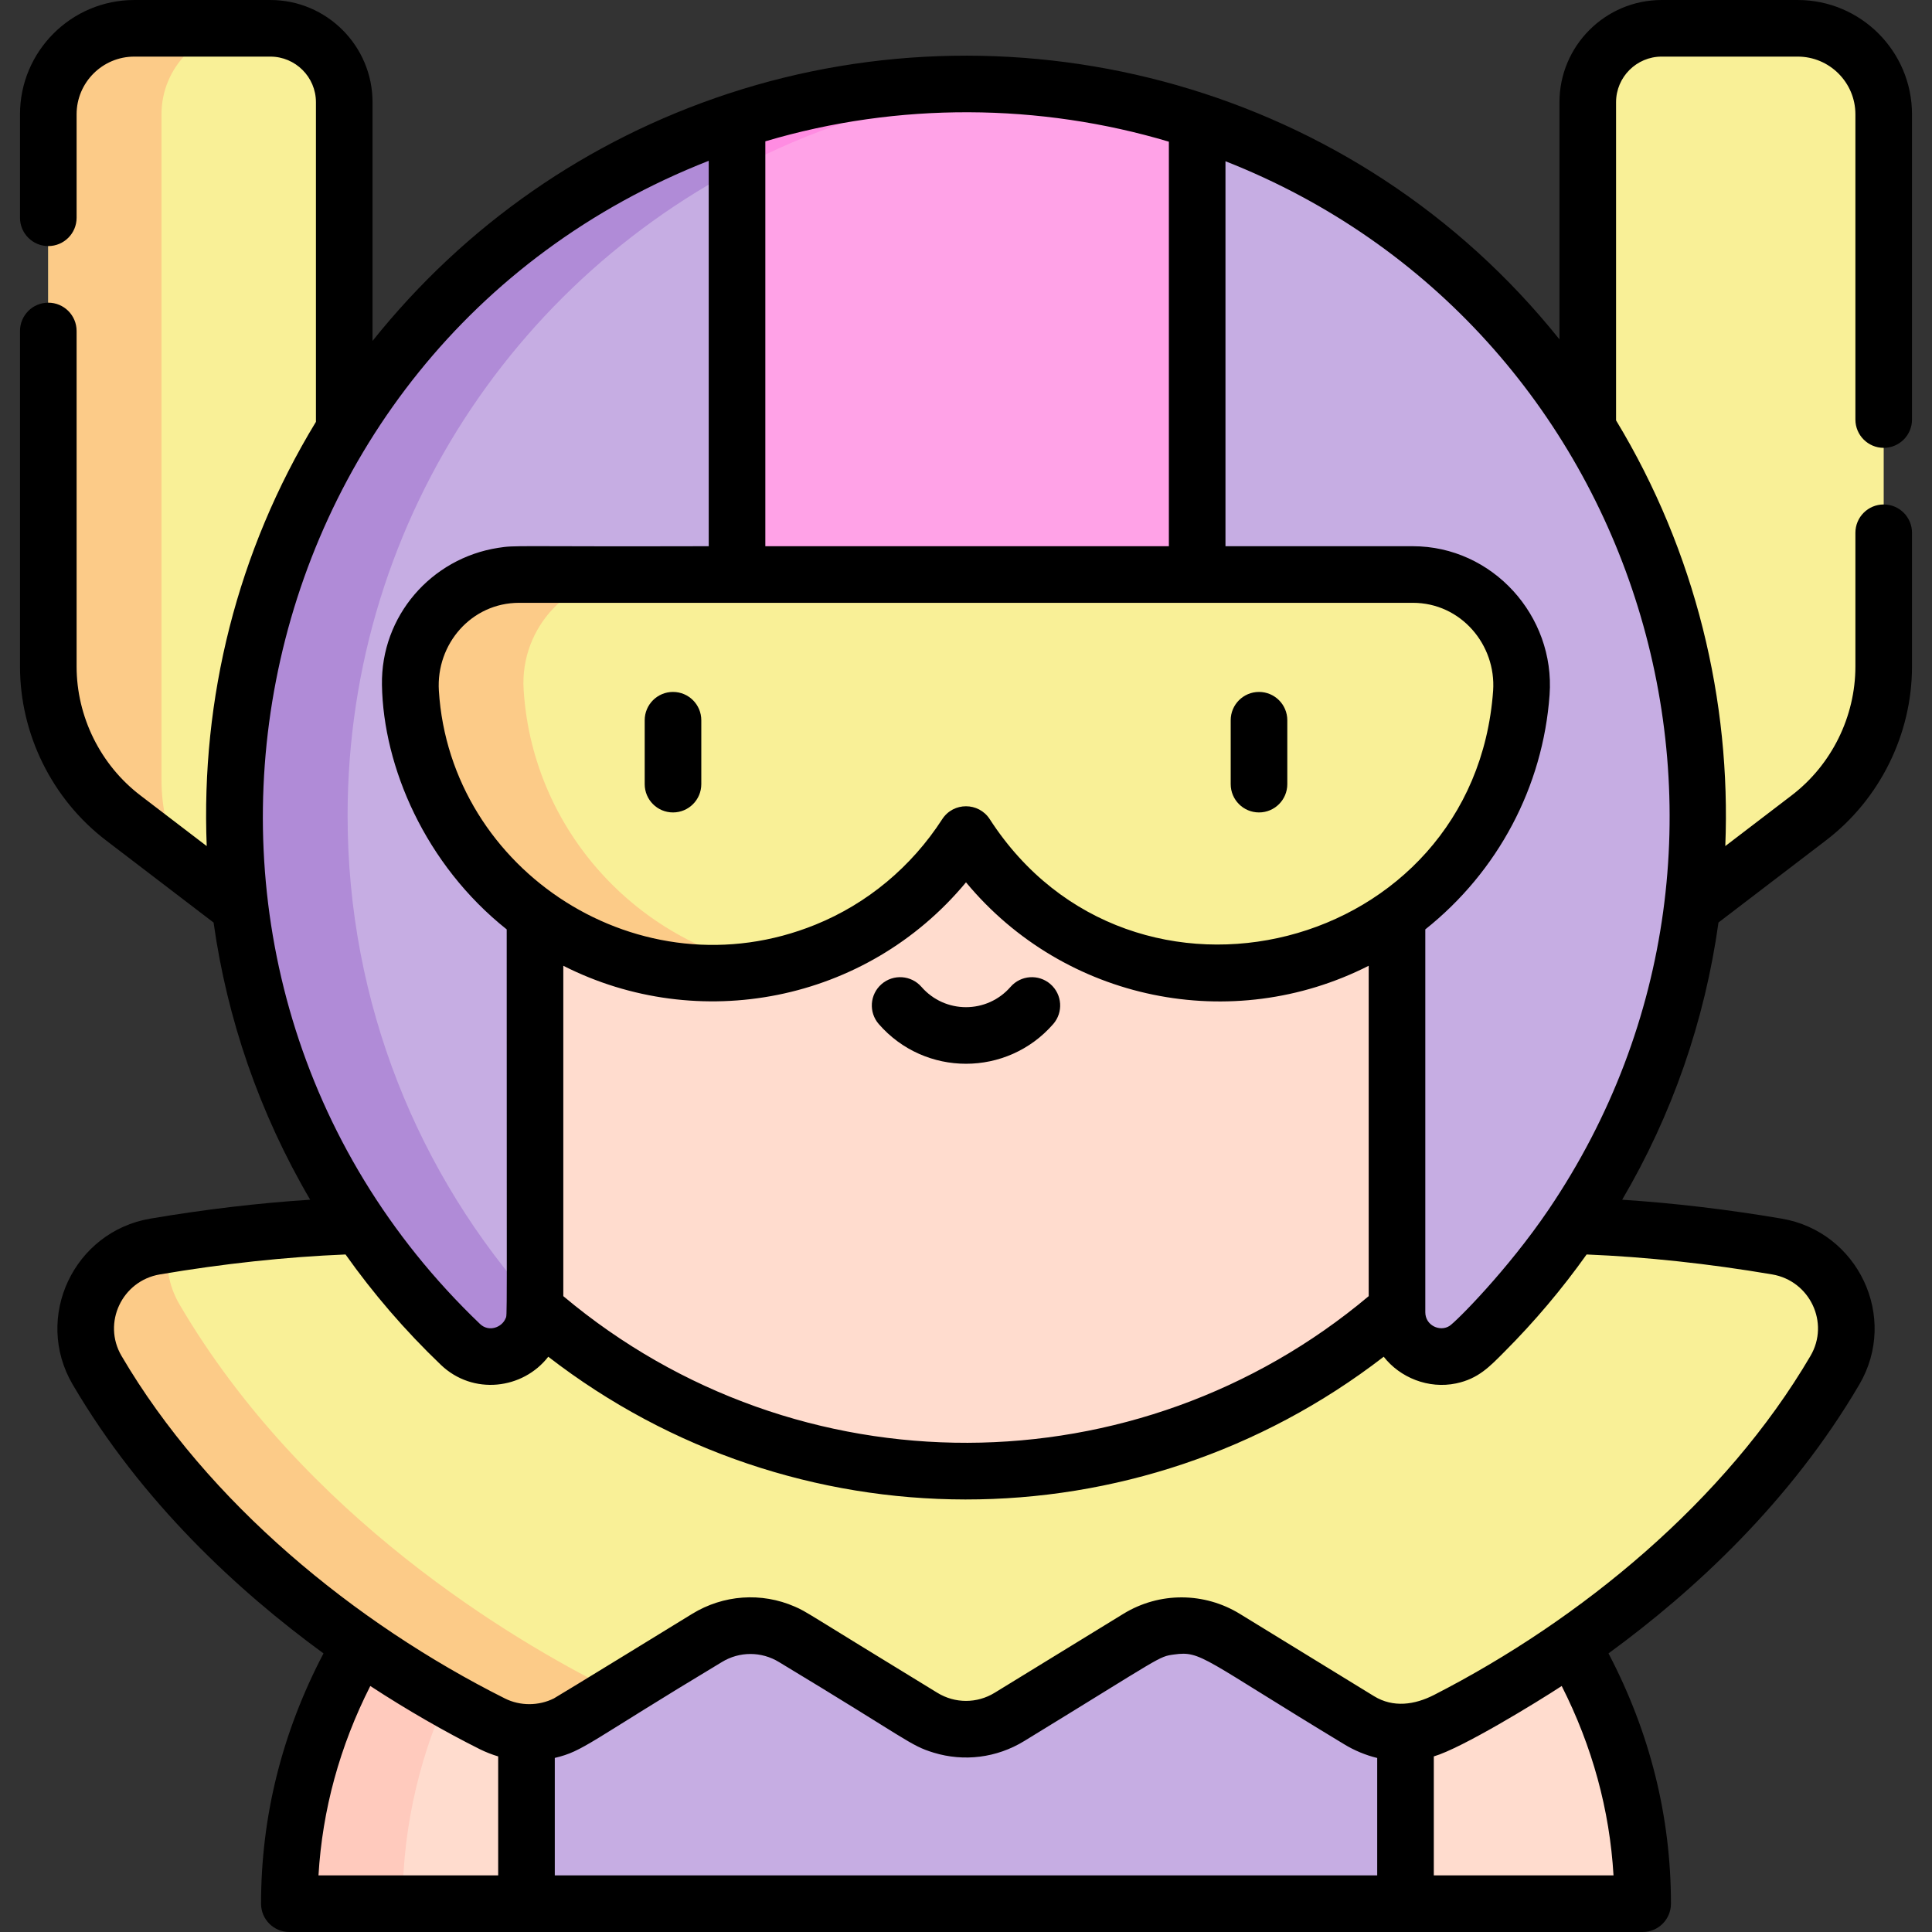 <svg id="Capa_1" enable-background="new 0 0 512 512" height="512" viewBox="0 0 512 512" width="512" xmlns="http://www.w3.org/2000/svg"><rect x="0" y="0" width="512" height="512" fill="#333333" stroke="none"/><g><g><path d="m139.525 399.597 14.836 59.549-14.836 45.354h-62.844c0-66.179 48.584-104.903 48.584-104.903z" fill="#ffdcce"/><path d="m139.525 399.597h-14.261s-48.584 38.724-48.584 104.903h30c0-44.097 21.569-75.999 35.964-92.382z" fill="#ffcabd"/><path d="m372.475 399.597-14.836 59.549 14.836 45.354h62.845c0-66.179-48.584-104.903-48.584-104.903z" fill="#ffdcce"/><path d="m139.525 399.597h232.949v104.903h-232.949z" fill="#c6ade3"/><path d="m470.893 330.341c-33.879-5.75-91.734-11.354-137.243 5.9l-64.933 24.618c-2.494.946-5.139 1.43-7.807 1.43h-9.819c-2.667 0-5.313-.485-7.807-1.43l-64.933-24.618c-45.509-17.254-103.364-11.651-137.243-5.9-15.16 2.573-23.156 19.512-15.377 32.777 30.608 52.193 82.082 82.355 104.735 93.71 6.792 3.404 14.861 3.035 21.337-.937l35.556-21.807c7.064-4.333 15.962-4.333 23.026 0l34.103 20.916c7.064 4.333 15.962 4.333 23.026 0l34.103-20.916c7.064-4.333 15.962-4.333 23.026 0l35.556 21.807c6.476 3.972 14.545 4.341 21.337.937 22.652-11.354 74.127-41.516 104.735-93.71 7.777-13.265-.218-30.204-15.378-32.777z" fill="#f9f097"/><path d="m161.03 447.223c-24.535-12.298-80.289-44.967-113.44-101.499-2.999-5.115-3.824-10.731-2.913-15.973-1.215.196-2.409.392-3.569.589-15.16 2.573-23.156 19.513-15.377 32.777 30.608 52.193 82.082 82.355 104.735 93.709 6.792 3.404 14.861 3.035 21.337-.937l12.14-7.446c-.99-.339-1.963-.744-2.913-1.22z" fill="#fccb88"/><circle cx="256" cy="216.138" fill="#ffdcce" r="173.744"/><path d="m476.412 7.5h-36.05c-10.818 0-19.588 8.77-19.588 19.588v123.547l27.605 89.776 30.99-23.678c12.499-9.55 19.831-24.38 19.831-40.109v-146.335c.001-12.586-10.202-22.789-22.788-22.789z" fill="#f9f097"/><path d="m35.588 7.5h36.05c10.818 0 19.588 8.77 19.588 19.588v123.547l-27.605 89.776-30.99-23.678c-12.499-9.55-19.831-24.38-19.831-40.109v-146.335c-.001-12.586 10.202-22.789 22.788-22.789z" fill="#f9f097"/><path d="m42.799 206.625v-176.336c0-12.586 10.203-22.789 22.789-22.789h-30c-12.586 0-22.789 10.203-22.789 22.789v146.336c0 15.729 7.333 30.56 19.831 40.11l15.044 11.494c-3.158-6.669-4.875-14.029-4.875-21.604z" fill="#fccb88"/><path d="m195.32 31.945c-77.358 25.46-133.203 98.306-133.203 184.194 0 55.11 22.993 104.852 59.914 140.152 7.423 7.09 19.75 1.732 19.75-8.54v-148.593h228.437v148.592c0 10.283 12.347 15.621 19.78 8.51 36.67-35.068 59.592-84.387 59.884-139.064.463-86.432-55.03-159.519-132.619-185.151l-60.972 26.401z" fill="#c6ade3"/><path d="m209.311 38.026s-13.991-6.081-13.991-6.081c-50.766 16.708-92.25 53.832-114.801 101.64-17.54 37.185-22.425 78.574-15.196 117.854 7.523 40.88 27.863 77.273 56.708 104.852 4.175 3.988 9.902 4.038 14.114 1.49 3.485-2.108 5.636-5.923 5.636-10.03v-2.035c-30.876-34.34-49.664-79.765-49.664-129.577.001-79.839 48.261-148.4 117.194-178.113z" fill="#b08bd7"/><path d="m374.414 152.253h-236.828c-16.577 0-29.835 13.937-28.819 30.482.017.282.036.565.056.847 2.919 40.628 36.438 72.869 77.147 74.225 29.359.978 55.307-13.865 70.029-36.643 14.721 22.778 40.67 37.621 70.029 36.643 40.71-1.356 74.228-33.598 77.147-74.225.02-.283.039-.565.056-.847 1.018-16.545-12.241-30.482-28.817-30.482z" fill="#f9f097"/><path d="m138.824 183.583c-.02-.283-.039-.565-.056-.847-1.016-16.545 12.242-30.482 28.819-30.482h-30c-16.577 0-29.835 13.937-28.819 30.482.017.282.036.564.056.847 2.919 40.627 36.437 72.869 77.147 74.226 6.096.203 12.042-.286 17.774-1.376-35.009-6.676-62.3-36.375-64.921-72.85z" fill="#fccb88"/><path d="m317.264 32.045v120.211h-121.944v-120.311c19.176-6.315 39.671-9.719 60.972-9.689 21.331.03 41.826 3.465 60.972 9.789z" fill="#ffa2e7"/><path d="m225.32 31.945c14.551-4.792 29.868-7.911 45.692-9.123-2.4-.2-4.826-.32-7.257-.411-2.486-.093-4.975-.151-7.464-.154-11.982-.017-23.708 1.053-35.089 3.116-8.766 1.591-17.421 3.786-25.883 6.573v12.791c9.557-5.067 19.582-9.363 30.001-12.792z" fill="#ff8ce2"/></g><g><path d="m178.351 215.305c4.142 0 7.5-3.357 7.5-7.5v-16.935c0-4.143-3.358-7.5-7.5-7.5s-7.5 3.357-7.5 7.5v16.935c0 4.143 3.357 7.5 7.5 7.5z"/><path d="m333.649 215.305c4.142 0 7.5-3.357 7.5-7.5v-16.935c0-4.143-3.358-7.5-7.5-7.5s-7.5 3.357-7.5 7.5v16.935c0 4.143 3.358 7.5 7.5 7.5z"/><path d="m278.384 260.807c-3.123-2.721-7.86-2.396-10.582.727-6.239 7.16-17.348 7.181-23.604 0-2.722-3.123-7.459-3.448-10.582-.727-3.123 2.722-3.448 7.459-.727 10.582 12.23 14.034 34.004 14.02 46.222 0 2.721-3.123 2.396-7.86-.727-10.582z"/><path d="m472.148 322.946c-14.359-2.437-28.518-4.112-42.255-5.009 13.223-22.481 21.88-47.336 25.522-73.462l28.508-21.781c14.263-10.897 22.778-28.119 22.778-46.069v-35.438c0-4.142-3.358-7.5-7.5-7.5s-7.5 3.358-7.5 7.5v35.438c0 13.306-6.312 26.072-16.885 34.15l-17.594 13.442c1.553-38.397-7.818-77.92-28.948-112.817v-84.312c0-6.666 5.423-12.088 12.088-12.088h36.05c8.43 0 15.289 6.858 15.289 15.289v80.897c0 4.142 3.358 7.5 7.5 7.5s7.5-3.358 7.5-7.5v-80.897c0-16.702-13.588-30.289-30.289-30.289h-36.05c-14.937 0-27.088 12.152-27.088 27.088v62.849c-53.892-67.313-142.943-90.589-220.297-65.117 0 0 0 0-.001 0-37.31 12.28-69.733 34.856-94.249 65.526v-63.258c-.001-14.936-12.152-27.088-27.089-27.088h-36.05c-16.701 0-30.289 13.587-30.289 30.289v27.421c0 4.142 3.358 7.5 7.5 7.5s7.5-3.358 7.5-7.5v-27.421c0-8.43 6.858-15.289 15.289-15.289h36.05c6.665 0 12.088 5.423 12.088 12.088v84.701c-20.91 34.38-30.504 73.327-28.945 112.43l-17.597-13.445c-10.573-8.078-16.885-20.844-16.885-34.149v-88.915c0-4.142-3.358-7.5-7.5-7.5s-7.5 3.358-7.5 7.5v88.914c0 17.949 8.515 35.172 22.778 46.069l28.524 21.794c3.577 25.469 12.067 50.356 25.595 73.444-13.766.896-27.955 2.572-42.344 5.014-20.295 3.445-31.03 26.167-20.592 43.965 18.282 31.176 43.856 54.745 66.469 71.256-10.973 20.935-16.549 43.214-16.549 66.333 0 4.142 3.358 7.5 7.5 7.5h358.639c4.142 0 7.5-3.358 7.5-7.5 0-23.12-5.576-45.399-16.549-66.333 22.613-16.512 48.187-40.081 66.469-71.256 10.459-17.834-.33-40.525-20.591-43.964zm-61.78-2.347c-10.861 16.013-24.477 29.64-26.228 30.779-2.503 1.627-6.421-.085-6.421-3.628 0-10.565 0-90.809 0-101.451 19.288-15.36 31.187-37.833 32.937-62.173 1.504-20.908-15.131-39.373-36.243-39.373h-49.65v-102.024c110.434 43.446 152.525 179.102 85.605 277.87zm-261.086 22.894v-87.555c35.678 18.11 80.211 9.822 106.718-22.112 26.12 31.51 70.514 40.503 106.719 22.112v87.554c-61.126 51.415-151.236 52.227-213.437.001zm-32.977-160.451c-.774-12.386 8.637-23.289 21.281-23.289 107.966.006 176.223.004 236.827 0 12.726-.001 22.111 11.096 21.281 23.297-4.992 69.393-95.69 92.39-133.396 34.044-2.947-4.56-9.642-4.574-12.598 0-8.164 12.63-19.868 22.392-33.611 27.959-46.31 18.784-96.793-14.156-99.784-62.011zm193.459-145.493v107.204h-106.943v-107.299c35.323-10.5 72.848-10.076 106.943.095zm-121.944 5.065v102.139c-52.357.143-50.946-.327-55.813.434-17.707 2.766-31.101 18.059-30.786 36.35.366 21.662 11.439 47.569 33.06 64.763 0 108.342.164 101.923-.295 103.08-.949 2.39-4.436 3.721-6.771 1.49-97.871-93.57-66.505-258.44 60.605-308.256zm-89.688 404.193c9.839 6.436 19.777 12.112 28.972 16.724h.001c1.522.763 3.369 1.482 4.919 1.94v31.529h-47.623c1.026-17.377 5.63-34.203 13.731-50.193zm48.893 19.06c7.703-1.828 8.838-4.094 44.254-25.391 4.683-2.872 10.501-2.872 15.184 0 34.386 20.732 34.62 22.063 40.988 24.004 7.96 2.427 16.654 1.407 23.983-3.088 37.028-22.651 35.462-22.349 39.73-22.936 7.226-1.004 7.451 1.069 45.112 23.826 2.524 1.548 5.662 2.88 8.698 3.6v31.118h-217.949zm266.844-19.06c8.101 15.989 12.705 32.815 13.73 50.193h-47.625v-31.533c7.418-2.165 27.272-14.327 33.895-18.66zm65.931-87.484c-22.543 38.441-60.803 69.899-99.744 89.844-5.13 2.627-10.82 3.468-15.937.329l-35.556-21.808c-9.345-5.731-21.238-5.907-30.869 0l-34.103 20.916c-4.683 2.872-10.501 2.873-15.184 0-35.28-21.528-34.447-21.379-37.772-22.832-8.858-3.869-18.947-3.145-27.2 1.916-.111.068-35.732 21.944-36.647 22.409-4.017 2.012-8.941 2.038-12.963.024-39.76-19.929-78.847-51.955-101.626-90.799-5.113-8.716.122-19.884 10.162-21.588 16.838-2.858 33.369-4.633 49.208-5.286 7.252 10.233 15.657 20.065 25.281 29.265 8.483 8.104 21.707 6.518 28.449-2.165 65.052 50.305 155.89 50.574 221.401-.001 4.299 5.525 11.844 8.613 19.195 7.069 5.897-1.245 8.875-4.44 12.777-8.36 8.051-8.07 15.322-16.704 21.796-25.806 15.826.654 32.343 2.428 49.168 5.284 10.023 1.701 15.287 12.855 10.164 21.589z"/></g></g></svg>